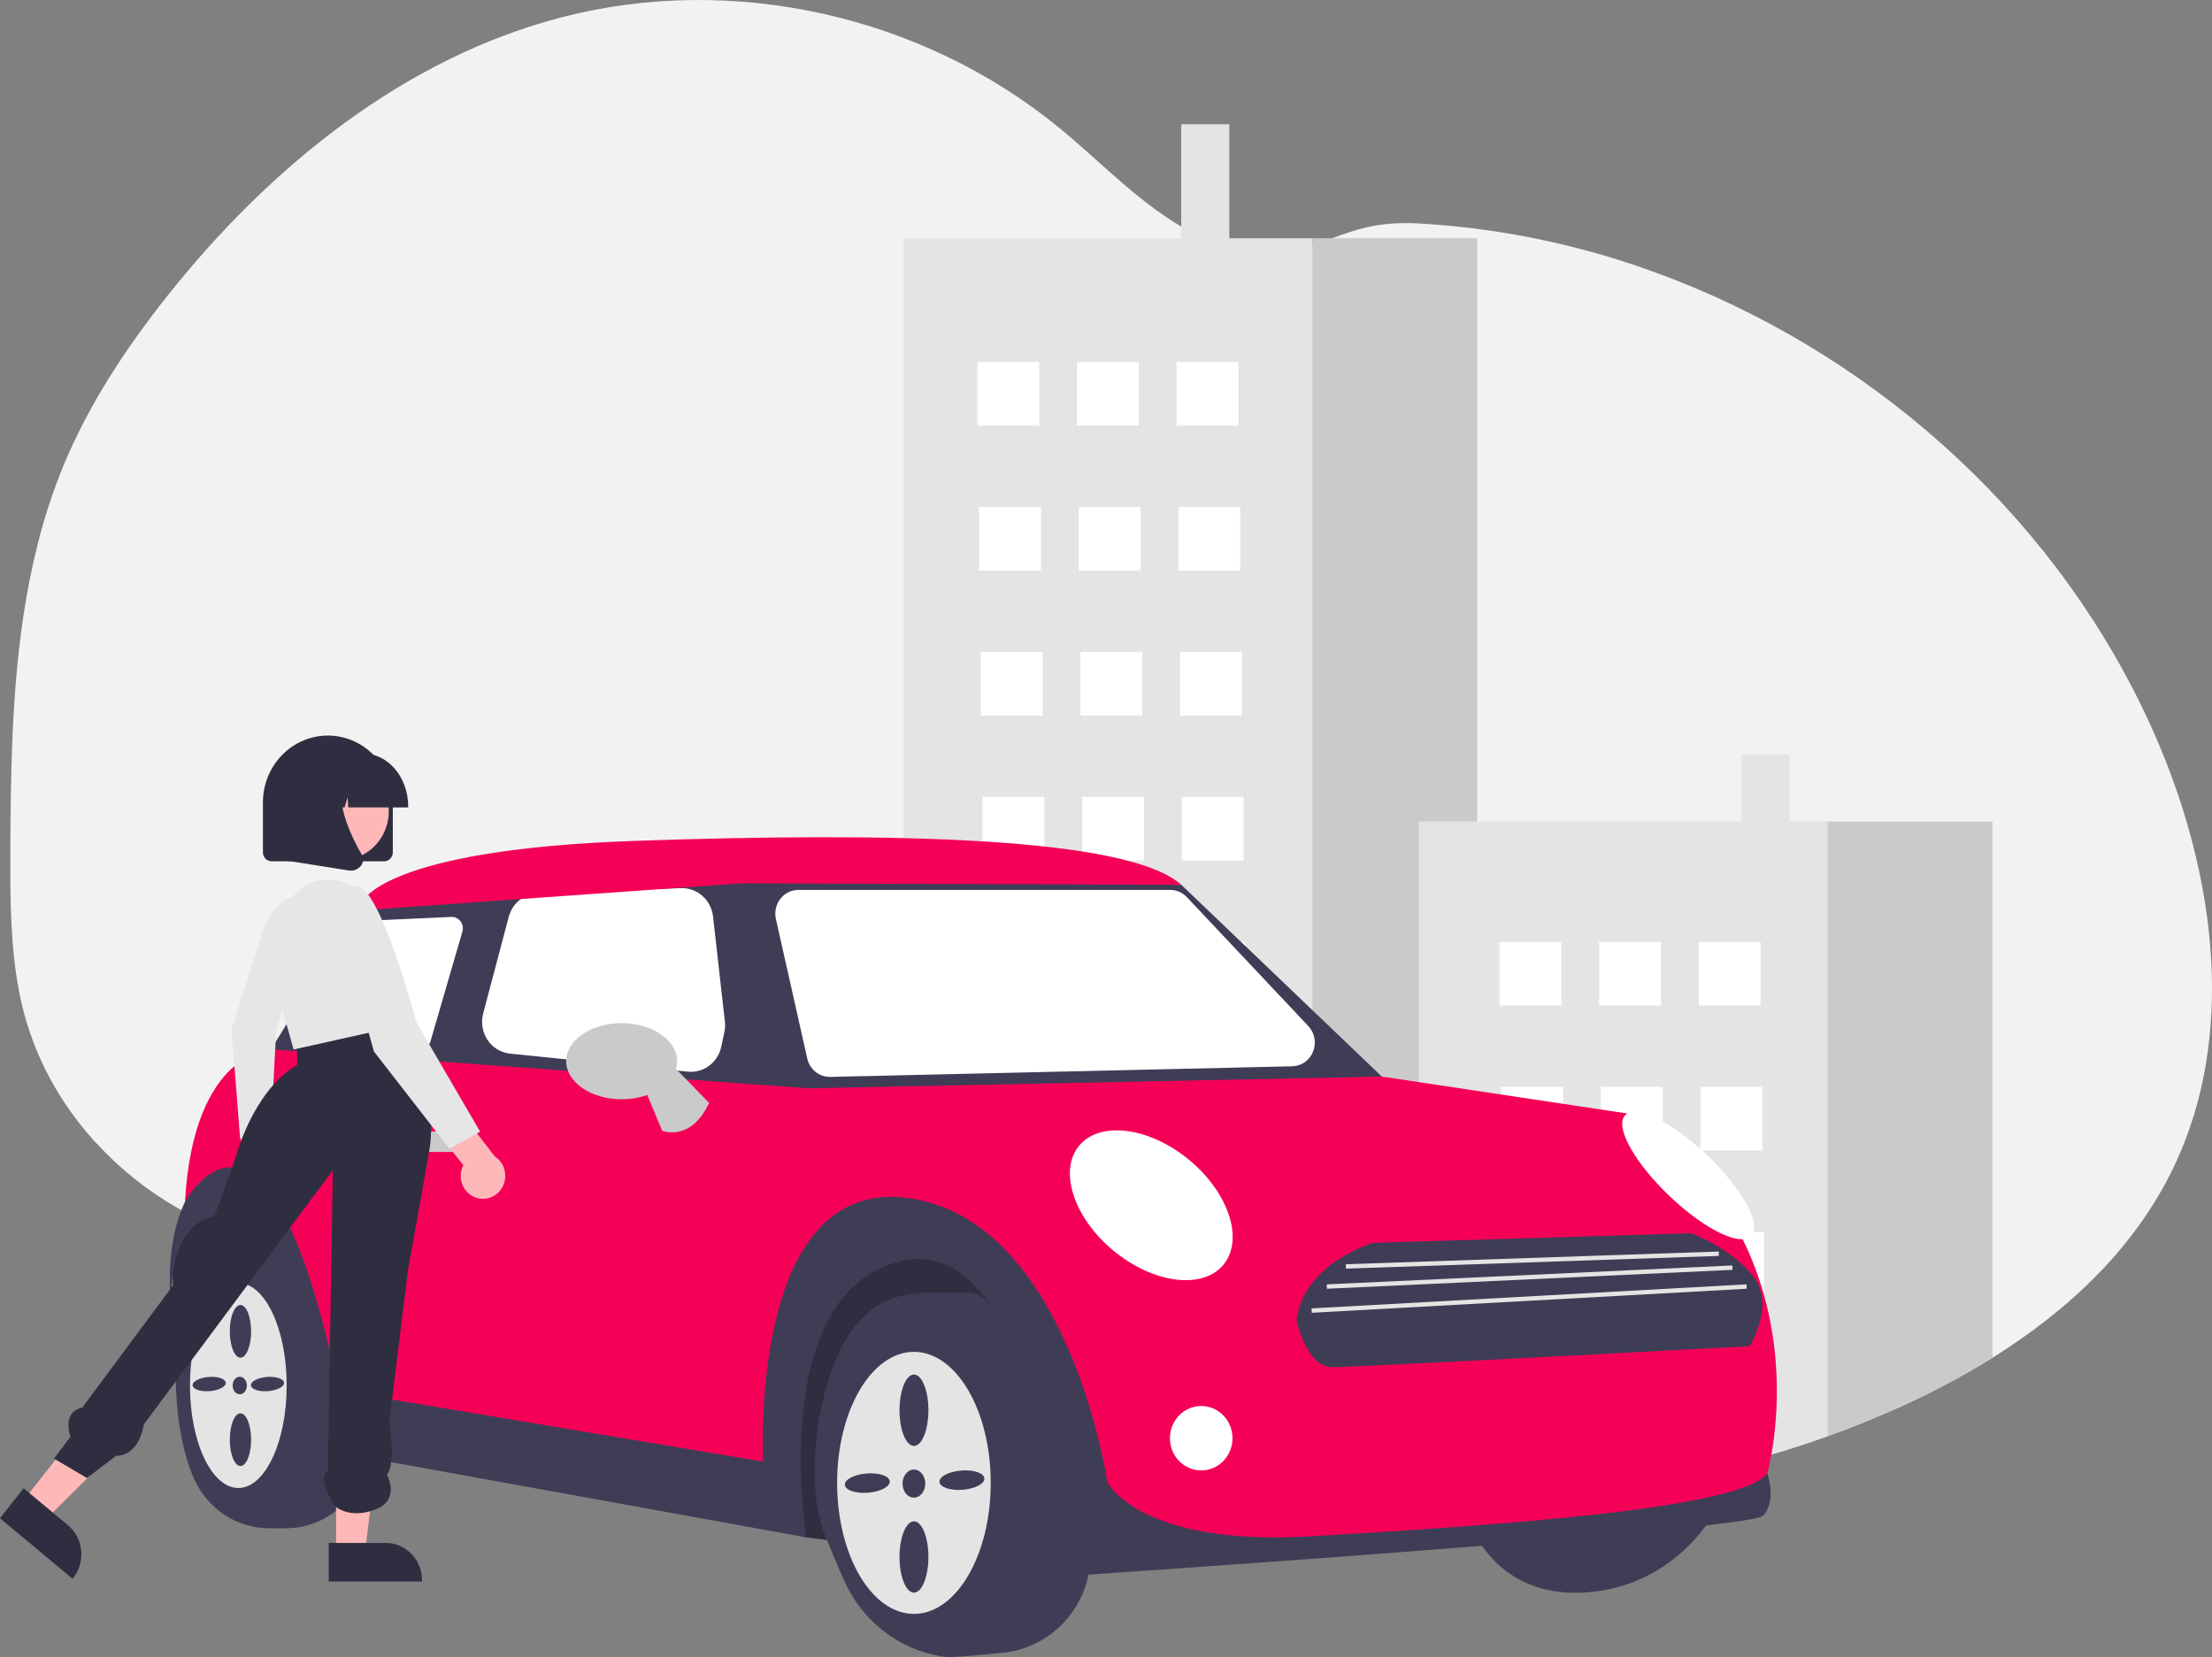 <svg width="331" height="248" viewBox="0 0 331 248" fill="none" xmlns="http://www.w3.org/2000/svg">
<rect x="0" y="0" width="331" height="248" fill="#808080" stroke="none"/>
<g clip-path="url(#clip0_3_72)">
<path d="M325.425 174.343C319.636 186.638 309.614 196.045 298.147 203.203C293.445 206.115 288.554 208.693 283.51 210.918C280.211 212.389 276.866 213.731 273.476 214.945C256.661 220.99 238.868 223.944 221.045 223.954C218.132 223.957 215.22 223.88 212.307 223.723C211.471 223.678 210.636 223.628 209.8 223.571C205.397 223.27 201.009 222.789 196.635 222.125C196.549 222.113 196.46 222.1 196.373 222.084C187.224 220.693 178.204 218.517 169.407 215.578C167.702 215.008 166.007 214.41 164.322 213.784C163.867 213.62 163.413 213.446 162.961 213.275C161.062 212.55 159.178 211.79 157.308 210.994C155.734 210.327 154.171 209.634 152.616 208.916C151.086 208.204 149.566 207.469 148.057 206.711C145.586 205.465 143.143 204.159 140.726 202.792C138.861 201.729 137.02 200.626 135.205 199.483C130.701 196.652 126.344 193.582 122.15 190.285C120.669 189.121 119.209 187.927 117.769 186.704C116.77 185.857 115.781 184.99 114.776 184.149C112.656 182.374 110.475 180.688 108.041 179.426C107.307 179.045 106.554 178.703 105.786 178.401C102.915 177.307 99.89 176.702 96.83 176.608C91.61 176.396 86.221 177.395 81.173 178.876C78.773 179.575 76.401 180.378 74.029 181.2C73.055 181.539 72.083 181.878 71.111 182.219C69.101 182.924 67.092 183.614 65.064 184.243C64.388 184.452 63.712 184.658 63.033 184.851C60.322 185.654 57.559 186.259 54.765 186.66C48.526 187.477 42.189 186.908 36.18 184.993L35.667 184.829C34.807 184.55 33.956 184.247 33.108 183.914L32.595 183.712C31.778 183.386 30.976 183.037 30.189 182.665L29.676 182.425C28.92 182.061 28.18 181.681 27.452 181.28C27.39 181.248 27.332 181.216 27.27 181.181C26.988 181.03 26.708 180.865 26.431 180.71C21.971 178.14 17.914 174.888 14.4 171.066C14.299 170.961 14.203 170.854 14.093 170.749C13.604 170.205 13.125 169.652 12.661 169.086C12.489 168.877 12.317 168.668 12.148 168.453C11.598 167.76 11.066 167.053 10.553 166.33C10.476 166.226 10.403 166.119 10.329 166.014C8.231 163.024 6.491 159.785 5.146 156.367C5.103 156.262 5.063 156.155 5.026 156.05C4.617 154.965 4.243 153.861 3.905 152.738C3.766 152.27 3.634 151.789 3.517 151.321C3.477 151.182 3.441 151.04 3.407 150.901C1.726 144.03 1.545 136.885 1.545 129.78V127.297C1.594 115.805 1.766 104.118 3.413 92.784C3.419 92.705 3.431 92.627 3.447 92.55C4 88.735 4.749 84.953 5.693 81.219C6.683 77.303 7.947 73.466 9.475 69.737C13.263 60.564 18.772 52.216 24.889 44.479C40.282 25.023 60.489 8.666 84.141 2.564C109.627 -4.024 137.951 2.289 158.509 19.139C164.571 24.105 170.037 29.957 176.756 33.899C176.983 34.035 177.214 34.167 177.447 34.297C178.335 34.794 179.243 35.245 180.169 35.651C181.397 36.191 182.661 36.64 183.952 36.995C188.035 38.125 192.302 38.226 196.373 36.825C196.705 36.708 197.037 36.584 197.366 36.448C198.063 36.163 198.73 35.898 199.372 35.651C203.753 33.971 207.127 33.155 212.451 33.449C225.096 34.183 237.562 36.869 249.431 41.417C249.91 41.598 250.39 41.784 250.866 41.971C281.808 54.165 308.413 78.379 322.232 109.495C322.601 110.317 322.956 111.146 323.298 111.981C331.542 131.789 334.516 155.028 325.425 174.343Z" fill="#F2F2F2"/>
<path d="M19.543 162.149V162.275L19.497 162.332L19.543 162.149Z" fill="#CACACA"/>
<path d="M74.029 181.2C73.055 181.539 72.083 181.878 71.111 182.219V181.2H74.029Z" fill="white"/>
<path d="M183.952 18.589H176.755V37.111H183.952V18.589Z" fill="#E4E4E4"/>
<path d="M196.373 35.651V222.084C187.224 220.693 178.204 218.517 169.407 215.578C167.702 215.008 166.007 214.41 164.322 213.784C163.867 213.62 163.413 213.446 162.961 213.275C161.062 212.55 159.178 211.79 157.308 210.994C155.734 210.327 154.171 209.634 152.616 208.916C151.086 208.204 149.566 207.469 148.057 206.711C145.586 205.465 143.143 204.159 140.726 202.792C138.861 201.729 137.02 200.626 135.205 199.483V35.651H196.373Z" fill="#E4E4E4"/>
<path d="M221.045 35.651V223.954C218.132 223.957 215.22 223.88 212.307 223.723C211.471 223.678 210.636 223.628 209.8 223.571C205.397 223.27 201.009 222.789 196.635 222.125C196.549 222.113 196.46 222.1 196.373 222.084V35.651H221.045Z" fill="#CACACA"/>
<path d="M155.509 54.172H146.256V63.698H155.509V54.172Z" fill="white"/>
<path d="M170.415 54.172H161.163V63.698H170.415V54.172Z" fill="white"/>
<path d="M185.321 54.172H176.069V63.698H185.321V54.172Z" fill="white"/>
<path d="M155.766 75.869H146.513V85.395H155.766V75.869Z" fill="white"/>
<path d="M170.672 75.869H161.42V85.395H170.672V75.869Z" fill="white"/>
<path d="M185.578 75.869H176.326V85.395H185.578V75.869Z" fill="white"/>
<path d="M156.023 97.566H146.77V107.092H156.023V97.566Z" fill="white"/>
<path d="M170.929 97.566H161.677V107.092H170.929V97.566Z" fill="white"/>
<path d="M185.835 97.566H176.583V107.092H185.835V97.566Z" fill="white"/>
<path d="M156.28 119.263H147.027V128.788H156.28V119.263Z" fill="white"/>
<path d="M171.186 119.263H161.934V128.788H171.186V119.263Z" fill="white"/>
<path d="M186.092 119.263H176.84V128.788H186.092V119.263Z" fill="white"/>
<path d="M156.537 140.96H147.284V150.485H156.537V140.96Z" fill="white"/>
<path d="M171.443 140.96H162.191V150.485H171.443V140.96Z" fill="white"/>
<path d="M186.349 140.96H177.097V150.485H186.349V140.96Z" fill="white"/>
<path d="M156.794 162.657H147.541V172.182H156.794V162.657Z" fill="white"/>
<path d="M171.7 162.657H162.448V172.182H171.7V162.657Z" fill="white"/>
<path d="M186.606 162.657H177.354V172.182H186.606V162.657Z" fill="white"/>
<path d="M157.051 184.354H147.798V193.879H157.051V184.354Z" fill="white"/>
<path d="M171.957 184.354H162.705V193.879H171.957V184.354Z" fill="white"/>
<path d="M186.863 184.354H177.611V193.879H186.863V184.354Z" fill="white"/>
<path d="M157.308 206.05V210.994C155.734 210.327 154.171 209.634 152.616 208.916C151.086 208.204 149.566 207.469 148.057 206.711V206.05H157.308Z" fill="white"/>
<path d="M172.215 206.05V215.578H169.407C167.702 215.008 166.007 214.41 164.322 213.784C163.867 213.62 163.413 213.446 162.961 213.275V206.05L172.215 206.05Z" fill="white"/>
<path d="M187.12 206.051H177.868V215.576H187.12V206.051Z" fill="white"/>
<path d="M267.821 112.913H260.624V123.89H267.821V112.913Z" fill="#E4E4E4"/>
<path d="M273.476 122.948V214.945C256.661 220.99 238.868 223.944 221.045 223.954C218.132 223.957 215.22 223.88 212.307 223.723V122.948H273.476Z" fill="#E4E4E4"/>
<path d="M298.147 122.948V203.203C293.445 206.115 288.554 208.693 283.51 210.918C280.211 212.389 276.866 213.731 273.476 214.945V122.948H298.147Z" fill="#CACACA"/>
<path d="M233.639 140.96H224.386V150.485H233.639V140.96Z" fill="white"/>
<path d="M248.545 140.96H239.293V150.485H248.545V140.96Z" fill="white"/>
<path d="M263.452 140.96H254.199V150.485H263.452V140.96Z" fill="white"/>
<path d="M233.896 162.657H224.643V172.182H233.896V162.657Z" fill="white"/>
<path d="M248.802 162.657H239.55V172.182H248.802V162.657Z" fill="white"/>
<path d="M263.709 162.657H254.456V172.182H263.709V162.657Z" fill="white"/>
<path d="M234.153 184.354H224.9V193.879H234.153V184.354Z" fill="white"/>
<path d="M249.059 184.354H239.807V193.879H249.059V184.354Z" fill="white"/>
<path d="M263.966 184.354H254.713V193.879H263.966V184.354Z" fill="white"/>
<path d="M234.41 206.051H225.157V215.576H234.41V206.051Z" fill="white"/>
<path d="M249.316 206.051H240.064V215.576H249.316V206.051Z" fill="white"/>
<path d="M264.223 206.051H254.97V215.576H264.223V206.051Z" fill="white"/>
<path d="M219.547 226.855C219.547 226.855 222.839 238.907 236.623 238.359C250.408 237.811 256.367 226.636 256.367 226.636L219.547 226.855Z" fill="#3F3D56"/>
<path d="M29.597 179.855L25.659 187.281L26.298 201.219L120.67 230.088L161.764 235.291L153.73 184.835L125.617 179.71L83.443 180.951L47.687 174.158L29.597 179.855Z" fill="#2F2E41"/>
<path d="M42.734 228.718H40.298C37.943 228.727 35.635 228.041 33.646 226.742C31.657 225.443 30.072 223.585 29.076 221.387C25.32 212.946 26.433 201.274 26.449 201.107C27.3 191.019 32.671 184.436 39.815 184.735C47.701 185.062 54.425 213.145 54.708 214.34C55.176 216.356 55.053 218.469 54.354 220.413C53.483 222.861 51.9 224.972 49.82 226.458C47.741 227.945 45.266 228.734 42.734 228.718V228.718Z" fill="#3F3D56"/>
<path d="M142.077 248C141.661 247.99 141.245 247.949 140.834 247.876C137.682 247.365 134.702 246.056 132.163 244.066C129.624 242.076 127.605 239.467 126.287 236.475C125.299 234.264 124.349 231.999 123.463 229.745C119.903 220.692 122.887 204.865 127.735 198.74C132.014 193.333 136.321 193.376 142.841 193.439C143.51 193.446 144.204 193.452 144.924 193.453C152.162 193.466 159.815 220.881 162.33 229.89C162.53 230.607 162.696 231.2 162.824 231.645C163.218 233.014 163.171 234.651 162.685 236.511C161.15 242.379 156.093 246.731 150.101 247.341C145.797 247.778 143.098 248 142.077 248Z" fill="#3F3D56"/>
<path d="M26.298 201.219C26.298 201.219 23.531 188.51 27.681 179.855L31.864 169.447L47.671 184.566L51.28 208.224L113.133 217.872C113.133 217.872 109.302 179.088 133.351 177.555C157.401 176.021 168.813 217.872 168.813 217.872L180.812 226.855L264.455 220.501C264.455 220.501 265.931 224.664 263.809 226.855C261.688 229.047 160.168 235.839 160.168 235.839C160.168 235.839 155.06 183.909 134.841 188.729C114.622 193.55 120.67 230.088 120.67 230.088L48.432 216.995C48.432 216.995 46.091 181.718 34.173 181.718C22.254 181.718 26.298 201.219 26.298 201.219Z" fill="#3F3D56"/>
<path d="M40.552 157.037L54.179 135.046L112.281 131.54L176.769 132.417L206.778 161.121L113.984 166.599L39.281 162.436L40.552 157.037Z" fill="#3F3D56"/>
<path d="M40.552 157.038C40.552 157.038 28.958 157.286 27.681 179.855C27.681 179.855 40.026 156.848 50.667 208.121L114.197 218.748C114.197 218.748 111.856 176.021 135.905 179.307C159.955 182.594 165.702 221.816 165.702 221.816C165.702 221.816 170.384 231.457 196.136 229.923C221.889 228.389 260.411 225.979 264.455 220.501C264.455 220.501 273.819 187.853 244.661 166.818L206.778 161.121L121.007 162.874L40.552 157.038Z" fill="#F50057"/>
<path d="M69.609 172.405H62.373C62.177 172.406 61.982 172.367 61.801 172.29C61.62 172.214 61.455 172.101 61.316 171.958C61.177 171.816 61.066 171.646 60.991 171.46C60.916 171.273 60.877 171.073 60.877 170.872C60.877 170.67 60.916 170.47 60.991 170.283C61.066 170.097 61.177 169.927 61.316 169.785C61.455 169.642 61.62 169.53 61.801 169.453C61.982 169.376 62.177 169.337 62.373 169.338H69.609C70.003 169.339 70.381 169.502 70.659 169.789C70.937 170.077 71.093 170.466 71.093 170.872C71.093 171.277 70.937 171.667 70.659 171.954C70.381 172.242 70.003 172.404 69.609 172.405V172.405Z" fill="#CACACA"/>
<path d="M179.748 220.063C182.334 220.063 184.431 217.905 184.431 215.242C184.431 212.58 182.334 210.422 179.748 210.422C177.162 210.422 175.066 212.58 175.066 215.242C175.066 217.905 177.162 220.063 179.748 220.063Z" fill="white"/>
<path d="M177.429 191.589C174.223 191.589 170.396 190.18 166.97 187.463C160.925 182.669 158.386 175.59 161.309 171.684C164.232 167.777 171.528 168.499 177.573 173.293C180.494 175.61 182.694 178.522 183.766 181.492C184.845 184.48 184.656 187.172 183.234 189.072C181.967 190.765 179.88 191.589 177.429 191.589Z" fill="white"/>
<path d="M260.634 185.468C258.275 185.468 254.039 183.009 249.845 179.02C247.33 176.628 245.248 174.065 243.98 171.801C242.692 169.502 242.399 167.773 243.154 166.932C243.909 166.09 245.607 166.255 247.935 167.395C250.226 168.517 252.873 170.453 255.387 172.844C260.693 177.891 263.631 183.201 262.078 184.933C261.887 185.121 261.66 185.266 261.411 185.359C261.162 185.451 260.897 185.488 260.634 185.468V185.468Z" fill="white"/>
<path d="M62.839 157.033C62.788 157.033 62.737 157.031 62.686 157.026L47.297 155.553C47.016 155.526 46.746 155.425 46.514 155.261C46.281 155.097 46.093 154.874 45.968 154.614C45.842 154.354 45.783 154.066 45.796 153.776C45.81 153.486 45.895 153.204 46.043 152.957L54.721 138.553C54.863 138.317 55.059 138.12 55.291 137.98C55.524 137.84 55.786 137.76 56.055 137.748L67.534 137.227C67.797 137.215 68.06 137.268 68.3 137.382C68.54 137.496 68.75 137.667 68.912 137.882C69.075 138.096 69.185 138.348 69.234 138.615C69.282 138.882 69.268 139.158 69.192 139.418L64.425 155.817C64.323 156.168 64.113 156.476 63.827 156.695C63.541 156.914 63.195 157.032 62.839 157.033Z" fill="white"/>
<path d="M103.393 160.408C103.241 160.408 103.088 160.4 102.934 160.385L76.329 157.688C75.656 157.62 75.006 157.402 74.424 157.049C73.842 156.695 73.342 156.215 72.959 155.643C72.576 155.07 72.318 154.418 72.205 153.732C72.091 153.046 72.125 152.343 72.302 151.672L76.13 137.213C76.387 136.227 76.946 135.352 77.724 134.717C78.502 134.083 79.457 133.723 80.449 133.691L101.921 132.919C103.086 132.884 104.222 133.298 105.106 134.08C105.989 134.862 106.557 135.957 106.697 137.148L108.469 152.884C108.528 153.409 108.502 153.94 108.392 154.456L107.927 156.648C107.7 157.712 107.127 158.666 106.303 159.35C105.478 160.033 104.452 160.407 103.393 160.408Z" fill="white"/>
<path d="M124.157 161.169C123.379 161.166 122.623 160.894 122.014 160.395C121.404 159.896 120.976 159.2 120.798 158.419L116.104 137.533C115.988 137.013 115.986 136.472 116.1 135.951C116.215 135.43 116.442 134.942 116.765 134.524C117.088 134.106 117.498 133.769 117.965 133.536C118.432 133.304 118.944 133.184 119.463 133.184H175.121C175.582 133.185 176.039 133.281 176.464 133.466C176.889 133.651 177.274 133.922 177.596 134.262L195.775 153.559C196.242 154.055 196.559 154.68 196.686 155.358C196.813 156.036 196.745 156.738 196.49 157.377C196.236 158.016 195.806 158.564 195.253 158.956C194.7 159.347 194.048 159.563 193.377 159.579L124.234 161.168C124.208 161.169 124.183 161.169 124.157 161.169Z" fill="white"/>
<path d="M53.704 135.813L54.179 135.046C54.179 135.046 56.946 127.158 95.042 125.843C133.139 124.529 168.681 125.186 176.769 132.417L111.004 132.198L55.456 136.142L53.704 135.813Z" fill="#F50057"/>
<path d="M35.663 192.016C31.666 192.016 28.426 198.883 28.426 207.354C28.426 215.825 31.666 222.692 35.663 222.692C39.659 222.692 42.899 215.825 42.899 207.354C42.899 198.883 39.659 192.016 35.663 192.016ZM35.982 195.303C36.863 195.303 37.578 197.069 37.578 199.247C37.578 201.425 36.863 203.191 35.982 203.191C35.1 203.191 34.386 201.425 34.386 199.247C34.386 197.069 35.1 195.303 35.982 195.303ZM36.94 207.354C36.94 208.08 36.463 208.669 35.875 208.669C35.288 208.669 34.811 208.08 34.811 207.354C34.811 206.628 35.288 206.039 35.875 206.039C36.463 206.039 36.94 206.628 36.94 207.354V207.354ZM31.379 208.198C30.011 208.307 28.866 207.919 28.822 207.332C28.778 206.745 29.851 206.181 31.22 206.072C32.588 205.963 33.733 206.351 33.777 206.938C33.821 207.525 32.748 208.089 31.379 208.198L31.379 208.198ZM35.982 219.406C35.1 219.406 34.386 217.64 34.386 215.461C34.386 213.283 35.1 211.517 35.982 211.517C36.863 211.517 37.578 213.283 37.578 215.461C37.578 217.64 36.863 219.406 35.982 219.406H35.982ZM40.105 208.198C38.737 208.307 37.592 207.919 37.548 207.332C37.504 206.745 38.577 206.181 39.946 206.072C41.314 205.963 42.459 206.351 42.503 206.938C42.547 207.525 41.474 208.089 40.105 208.198L40.105 208.198Z" fill="#E4E4E4"/>
<path d="M136.757 202.315C130.409 202.315 125.264 211.095 125.264 221.925C125.264 232.756 130.409 241.536 136.757 241.536C143.104 241.536 148.25 232.756 148.25 221.925C148.25 211.095 143.104 202.315 136.757 202.315ZM129.891 223.397C128.037 223.544 126.486 223.019 126.426 222.224C126.367 221.429 127.821 220.665 129.675 220.517C131.528 220.37 133.079 220.895 133.139 221.69C133.199 222.485 131.744 223.25 129.891 223.397ZM136.763 238.359C135.569 238.359 134.601 235.967 134.601 233.017C134.601 230.066 135.569 227.674 136.763 227.674C137.958 227.674 138.926 230.066 138.926 233.017C138.926 235.967 137.958 238.359 136.763 238.359V238.359ZM135.054 222.035C135.054 220.873 135.816 219.931 136.757 219.931C137.697 219.931 138.459 220.873 138.459 222.035C138.459 223.197 137.697 224.138 136.757 224.138C135.816 224.138 135.054 223.197 135.054 222.035ZM136.763 216.396C135.569 216.396 134.601 214.004 134.601 211.053C134.601 208.103 135.569 205.711 136.763 205.711C137.958 205.711 138.926 208.103 138.926 211.053C138.926 214.004 137.958 216.396 136.763 216.396V216.396ZM144.052 222.959C142.198 223.106 140.647 222.581 140.587 221.786C140.528 220.991 141.982 220.227 143.836 220.079C145.689 219.932 147.24 220.457 147.3 221.252C147.36 222.047 145.905 222.811 144.052 222.959Z" fill="#E4E4E4"/>
<path d="M96.532 163.093L99.086 169.228C99.086 169.228 103.342 170.981 106.109 165.065L100.503 159.293L96.532 163.093Z" fill="#CACACA"/>
<path d="M93.02 164.517C88.443 164.517 84.72 161.962 84.72 158.82C84.72 155.679 88.443 153.123 93.02 153.123C97.597 153.123 101.321 155.679 101.321 158.82C101.321 161.962 97.597 164.517 93.02 164.517Z" fill="#CACACA"/>
<path d="M253.069 184.566L205.484 185.998C205.484 185.998 195.071 189.006 194.008 197.598C194.008 197.598 195.496 204.615 199.321 204.615C203.147 204.615 261.804 201.465 261.804 201.465C261.804 201.465 265.629 195.45 262.441 191.154C259.253 186.858 253.069 184.566 253.069 184.566Z" fill="#3F3D56"/>
<path d="M257.189 187.304L201.386 189.203L201.407 189.86L257.21 187.961L257.189 187.304Z" fill="#E4E4E4"/>
<path d="M259.218 189.387L198.527 192.218L198.556 192.874L259.247 190.043L259.218 189.387Z" fill="#E4E4E4"/>
<path d="M261.343 192.215L196.258 195.814L196.292 196.47L261.377 192.872L261.343 192.215Z" fill="#E4E4E4"/>
<path d="M35.324 177.653C35.064 177.309 34.881 176.911 34.787 176.486C34.692 176.062 34.69 175.621 34.779 175.195C34.868 174.769 35.047 174.368 35.303 174.021C35.558 173.674 35.885 173.389 36.259 173.186L35.655 166.404L39.568 165.02L40.291 174.61C40.581 175.281 40.622 176.037 40.407 176.736C40.191 177.436 39.733 178.029 39.121 178.404C38.508 178.779 37.784 178.91 37.084 178.772C36.384 178.633 35.758 178.235 35.324 177.653L35.324 177.653Z" fill="#FFB8B8"/>
<path d="M39.526 138.727C39.526 138.727 42.211 132.924 44.598 134.964C46.985 137.004 41.326 154.163 41.326 154.163L40.466 170.821L35.93 170.354L34.648 154.126L39.526 138.727Z" fill="#E6E6E6"/>
<path d="M3.501 224.578L6.868 227.383L18.982 215.348L14.013 211.208L3.501 224.578Z" fill="#FFB8B8"/>
<path d="M3.532 222.73L10.162 228.255C11.283 229.189 11.997 230.543 12.148 232.02C12.299 233.496 11.874 234.973 10.967 236.127L10.856 236.268L0 227.222L3.532 222.73Z" fill="#2F2E41"/>
<path d="M50.293 232.367H54.624L56.684 215.164H50.292L50.293 232.367Z" fill="#FFB8B8"/>
<path d="M49.188 230.911H57.718C59.16 230.911 60.543 231.5 61.562 232.55C62.582 233.599 63.155 235.023 63.155 236.507V236.689H49.188L49.188 230.911Z" fill="#2F2E41"/>
<path d="M57.893 151.724C57.893 151.724 66.02 161.908 64.253 172.095C62.487 182.281 61.073 189.92 61.073 189.92L58.248 212.836C58.248 212.836 59.308 219.078 57.895 220.686C57.895 220.686 60.015 224.477 56.128 225.932C52.242 227.387 50.143 225.43 50.143 225.43C50.143 225.43 47.294 221.204 49.06 220.114L49.804 175.136L21.501 213.2C21.501 213.2 20.98 217.829 17.354 217.879L13.021 221.203L8.074 218.292L10.547 215.018C10.547 215.018 9.134 211.381 12.314 210.653L30.687 185.918L35.281 173.186C35.281 173.186 37.754 163.364 44.467 159.363V155.105L57.893 151.724Z" fill="#2F2E41"/>
<path d="M43.937 134.081C45.007 132.78 46.505 131.929 48.144 131.69C49.784 131.452 51.452 131.843 52.83 132.789L53.124 132.99C56.26 136.647 58.368 141.115 59.22 145.914L60.543 153.361L43.937 157.065L40.044 143.242C39.55 141.487 39.669 139.61 40.38 137.936C41.091 136.263 42.35 134.899 43.937 134.082L43.937 134.081Z" fill="#E6E6E6"/>
<path d="M71.22 179.237C70.76 179.082 70.338 178.825 69.985 178.484C69.631 178.143 69.355 177.726 69.174 177.263C68.994 176.8 68.915 176.303 68.942 175.805C68.969 175.307 69.101 174.821 69.331 174.382L64.54 168.346L67.393 164.454L74.041 173.076C74.733 173.521 75.242 174.212 75.471 175.017C75.701 175.823 75.636 176.687 75.288 177.446C74.941 178.205 74.335 178.807 73.585 179.137C72.835 179.467 71.994 179.502 71.22 179.237H71.22Z" fill="#FFB8B8"/>
<path d="M51.003 139.538C51.003 139.538 49.943 132.263 53.477 132.626C57.01 132.99 62.31 152.997 62.31 152.997L71.85 169.367L67.257 171.913L55.95 157.362L51.003 139.538Z" fill="#E6E6E6"/>
<path d="M57.474 128.902H40.649C40.303 128.901 39.971 128.76 39.726 128.508C39.481 128.256 39.344 127.914 39.343 127.558V120.091C39.343 117.438 40.367 114.893 42.19 113.017C44.012 111.14 46.484 110.086 49.061 110.086C51.639 110.086 54.111 111.14 55.933 113.017C57.755 114.893 58.779 117.438 58.779 120.091V120.091V127.558C58.779 127.914 58.641 128.256 58.397 128.508C58.152 128.76 57.82 128.901 57.474 128.902V128.902Z" fill="#2F2E41"/>
<path d="M51.058 128.728C54.993 128.728 58.183 125.444 58.183 121.393C58.183 117.341 54.993 114.057 51.058 114.057C47.123 114.057 43.934 117.341 43.934 121.393C43.934 125.444 47.123 128.728 51.058 128.728Z" fill="#FFB8B8"/>
<path d="M61.078 120.838H52.112L52.02 119.317L51.56 120.838H50.179L49.997 117.824L49.086 120.838H46.415V120.689C46.415 116.325 49.42 112.774 53.116 112.774H54.38C58.074 112.774 61.081 116.325 61.081 120.689L61.078 120.838Z" fill="#2F2E41"/>
<path d="M52.483 130.296C52.373 130.296 52.264 130.287 52.156 130.27L41.483 128.577V117.133C41.483 115.963 41.934 114.842 42.737 114.016C43.54 113.189 44.629 112.724 45.765 112.724H53.232L52.942 113.029C48.895 117.27 51.944 124.149 54.121 127.873C54.281 128.14 54.353 128.454 54.327 128.766C54.301 129.079 54.178 129.375 53.976 129.611C53.791 129.83 53.561 130.005 53.303 130.124C53.045 130.242 52.766 130.301 52.483 130.297L52.483 130.296Z" fill="#2F2E41"/>
</g>
<defs>
<clipPath id="clip0_3_72">
<rect width="331" height="248" fill="white"/>
</clipPath>
</defs>
</svg>
